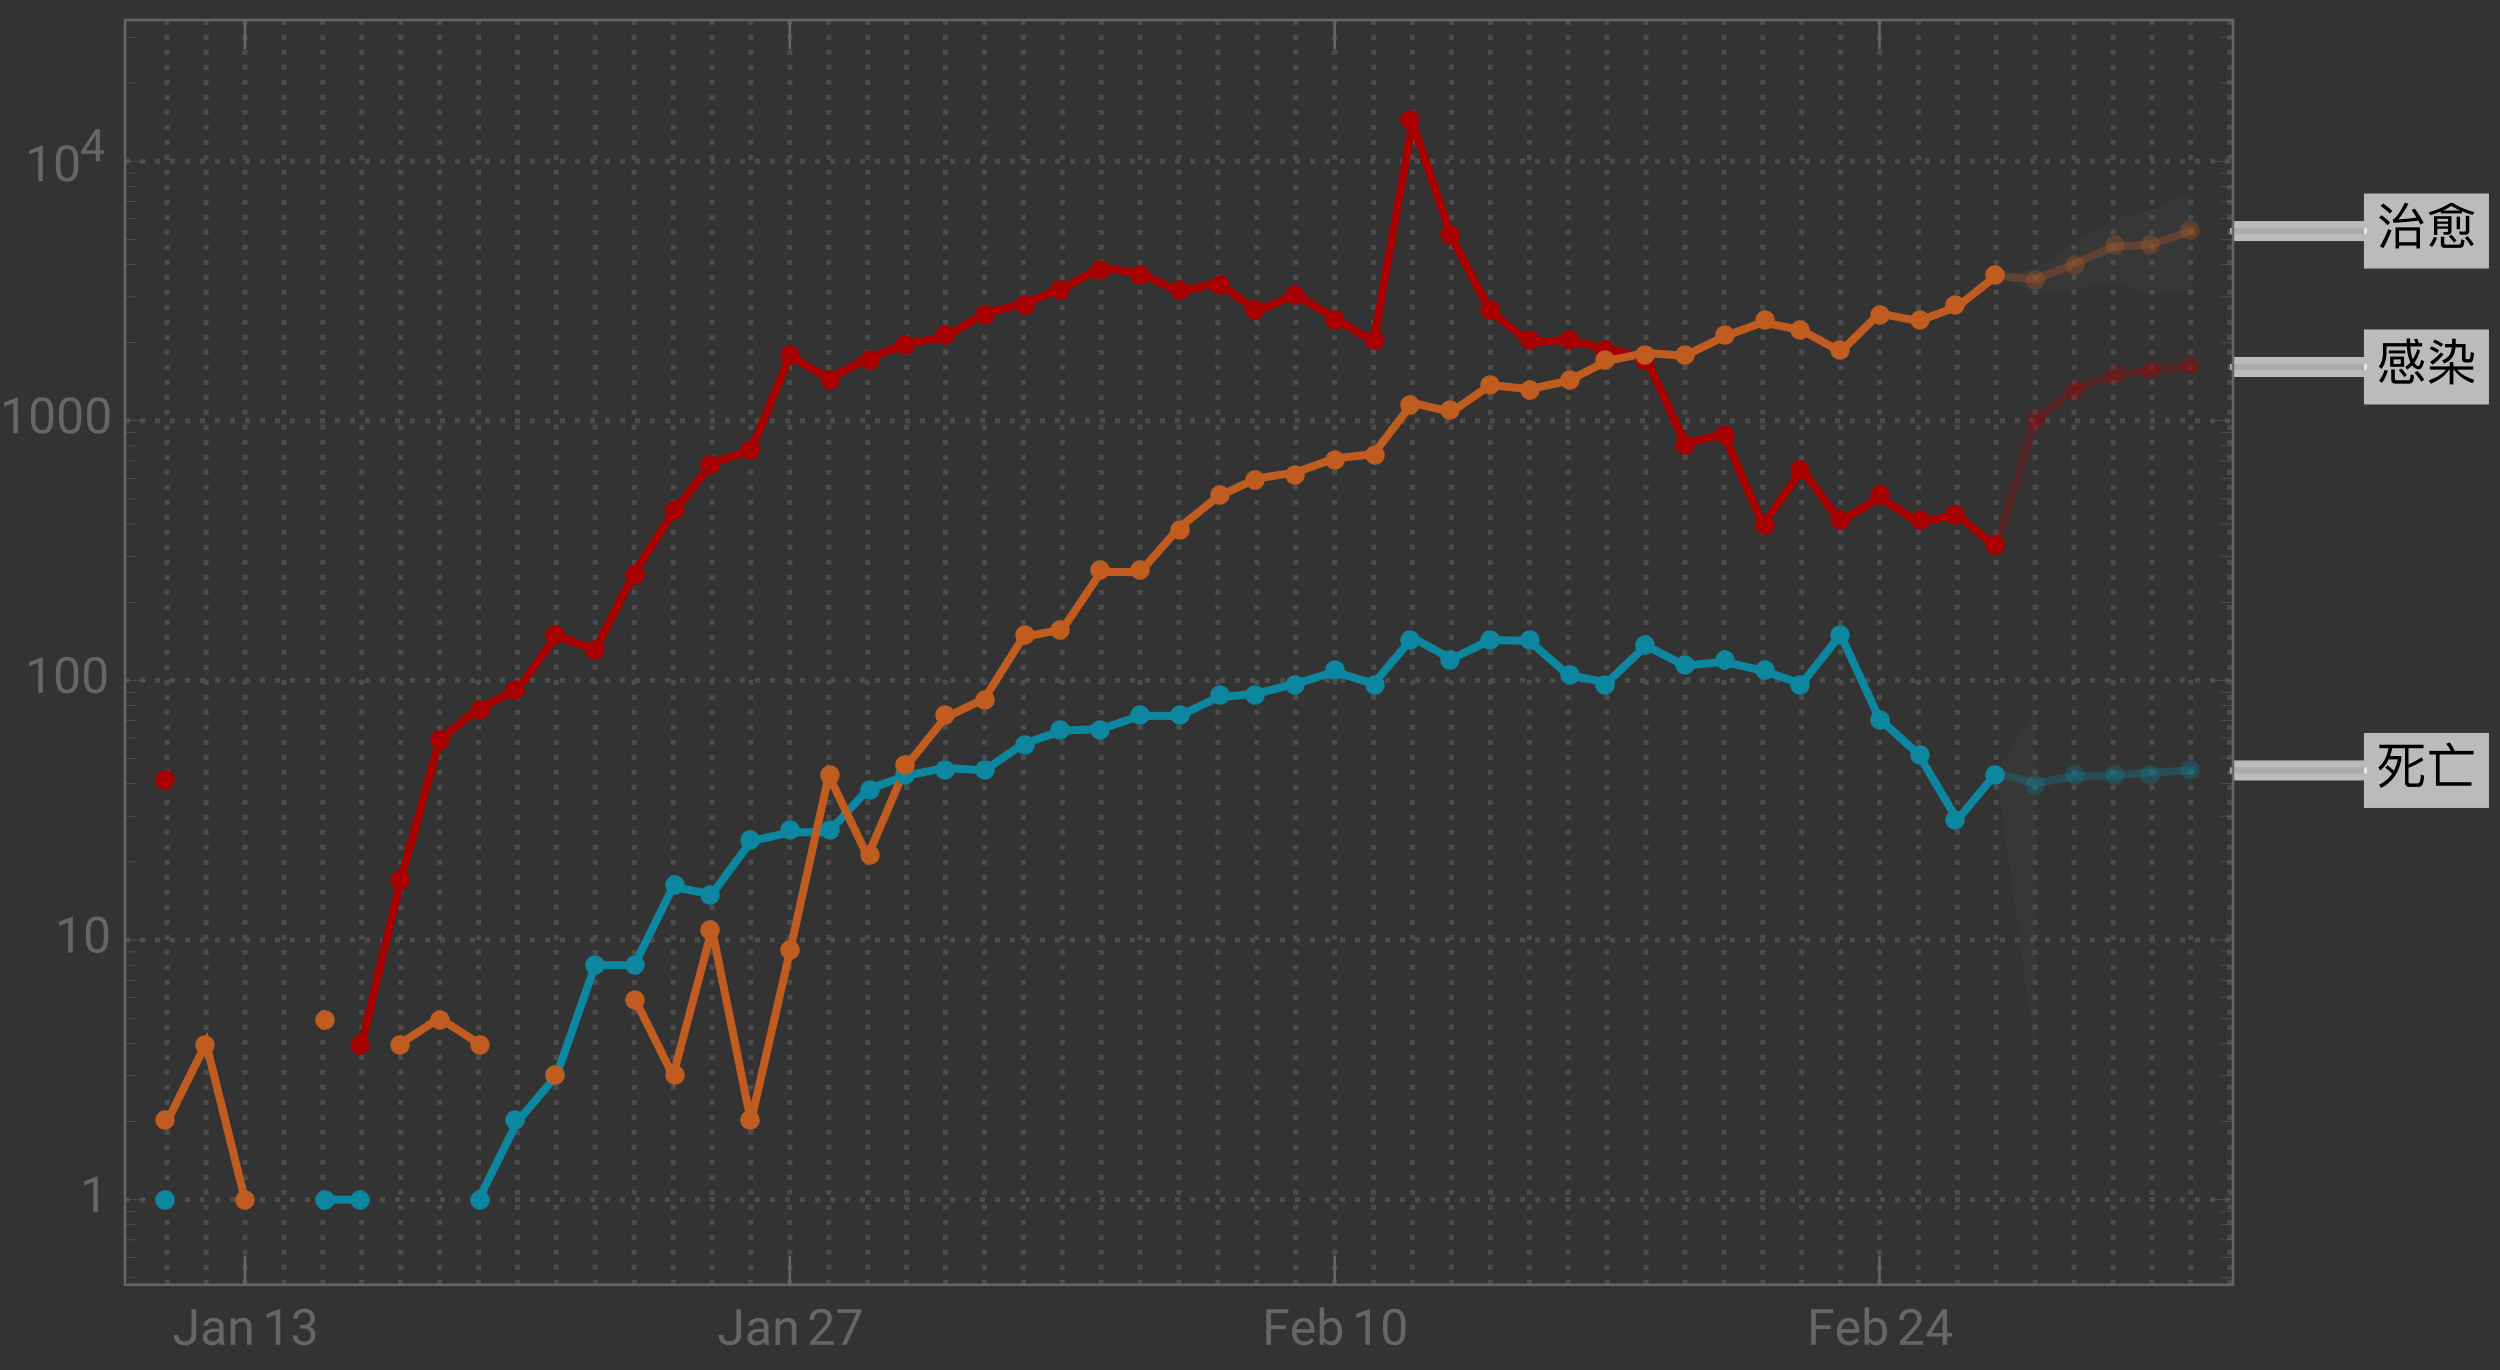 <svg xmlns="http://www.w3.org/2000/svg" xmlns:xlink="http://www.w3.org/1999/xlink" width="500pt" height="274pt" viewBox="0 0 500 274"><rect x="0" y="0" width="500" height="274" fill="#333333" stroke="none"/><defs><symbol overflow="visible" id="a"><path d="M2.469-5.809v.59h3.293v-.59zm.27 1.23v2.04H5.53v-2.04zm2.12 1.477H3.422v-.918h1.437zM9.141-7.27h-.672a7.745 7.745 0 00-.32-.89l-.637.11c.117.241.226.5.328.78H6.75c-.02-.3-.02-.609-.02-.94h-.69c0 .32 0 .64.019.94h-4.75v1.97C1.28-4.14 1-3.239.46-2.59l.54.488c.64-.808.98-1.878 1.012-3.199v-1.308H6.09c.05.828.148 1.52.308 2.078.122.41.262.781.422 1.101-.32.36-.68.66-1.07.89l.371.56c.36-.22.707-.5 1.04-.848.038.058.1.129.16.2.37.398.75.608 1.148.608.422 0 .781-.53 1.082-1.582l-.582-.34c-.2.833-.39 1.25-.57 1.25-.22 0-.458-.18-.72-.527l-.09-.14c.462-.641.84-1.442 1.15-2.422l-.56-.29a8.622 8.622 0 01-.91 2.032 5.96 5.96 0 01-.25-.84c-.12-.45-.199-1.031-.238-1.73h2.36zM1.62-1.91A6.86 6.86 0 01.511.28l.61.39c.5-.69.879-1.5 1.16-2.44zM6.31.84c.37 0 .64-.07.82-.211.2-.18.332-.649.39-1.43l-.68-.23c-.038.582-.12.922-.218 1.043-.09.097-.242.148-.441.148H4.05c-.25 0-.37-.14-.37-.422V-2.02h-.73v1.91c0 .63.288.95.878.95zM8.2-1.7l-.578.36A13.69 13.69 0 018.988.45l.57-.41C9.25-.46 8.802-1.04 8.2-1.7zM5-2.19l-.54.332c.462.5.821.96 1.08 1.379l.538-.38C5.828-1.237 5.468-1.69 5-2.19zm0 0"/></symbol><symbol overflow="visible" id="b"><path d="M3.89-1.96C3.29-1.16 2.14-.45.46.18l.411.68c1.79-.801 3-1.739 3.629-2.82h.148V.98h.743v-2.94h.14C6.25-.84 7.481.07 9.238.75L9.57.059c-1.55-.489-2.69-1.16-3.422-2.02H9.34v-.66H5.39v-.848h-.742v.848H.691v.66zm1.231-6.2v1.058H3.7v.672h1.38c-.06.54-.188 1.008-.388 1.39-.3.509-.812.919-1.55 1.231l.39.61c.797-.332 1.38-.79 1.739-1.371.28-.48.468-1.102.55-1.86h1.301L7.11-4.14c0 .492.262.742.801.742h.59c.36 0 .602-.114.719-.32.12-.223.222-.743.3-1.583l-.64-.21c-.05.722-.11 1.14-.168 1.261a.381.381 0 01-.32.191h-.34c-.16 0-.23-.082-.23-.23v-2.813H5.858V-8.16zm-3.473.18l-.359.539a7.48 7.48 0 011.672.921l.36-.55a7.87 7.87 0 00-1.673-.91zm-.636 1.34l-.364.538a7.235 7.235 0 011.524.82l.36-.546a7.631 7.631 0 00-1.52-.813zM2.89-5.41c-.64.719-1.36 1.36-2.171 1.898l.5.551c.761-.539 1.5-1.23 2.203-2.05zm0 0"/></symbol><symbol overflow="visible" id="c"><path d="M2.23-3.52l-.48.45c.55.422 1.012.82 1.371 1.218C2.481-.91 1.621-.172.54.36L.9 1C3.13-.102 4.49-2.02 4.981-4.762v-.617H2.72c.172-.48.312-1.012.422-1.57H5.72V-.16c0 .629.293.95.89.95H8.2c.41 0 .711-.099.903-.302.207-.238.359-.886.437-1.957l-.66-.21c-.04.87-.129 1.39-.27 1.57-.109.14-.289.218-.53.218H6.83c-.278 0-.419-.14-.419-.418v-2.73c.95-.34 1.942-.84 2.98-1.52l-.421-.59A10.19 10.19 0 016.41-3.73v-3.22h3.012v-.698H.578v.699h1.844C2.102-5.25 1.43-3.97.39-3.11l.34.62c.71-.542 1.28-1.28 1.718-2.222h1.84c-.18.84-.46 1.602-.82 2.281-.348-.36-.758-.73-1.239-1.09zm0 0"/></symbol><symbol overflow="visible" id="d"><path d="M.57-6.422v.723h1.328V.559H9v-.707H2.64V-5.7h6.782v-.723H5.648a8.407 8.407 0 00-1-1.687l-.707.27c.368.44.68.917.93 1.417zm0 0"/></symbol><symbol overflow="visible" id="e"><path d="M1.32-8.012l-.5.492c.782.54 1.4 1.04 1.84 1.52l.52-.52c-.5-.5-1.121-.992-1.86-1.492zm-.289 2.34l-.5.48C1.25-4.647 1.81-4.14 2.22-3.66l.52-.531c-.458-.489-1.028-.98-1.708-1.48zm1.34 2.781A29.022 29.022 0 01.7.59l.71.31a30.79 30.79 0 001.602-3.53zM8.7-3.25H3.82V.988h.7V.41H8v.578h.7zM4.52-.27v-2.32H8v2.32zM7.66-7l-.629.3c.34.462.66.962.98 1.5-1.152.169-2.37.29-3.66.36.688-.781 1.368-1.808 2.047-3.11l-.718-.24C4.719-6.23 3.922-5.1 3.27-4.8l.12.653c1.82-.102 3.481-.25 4.97-.454.14.25.28.524.421.801l.668-.328A23.587 23.587 0 007.66-7zm0 0"/></symbol><symbol overflow="visible" id="f"><path d="M2.172-3.95H4.34v.528H2.172zm2.168-.46H2.172v-.54H4.34zM2.172-2.96H4.34v.288c0 .262-.121.39-.34.39l-.66-.027.148.547h.703c.54 0 .82-.258.82-.758v-2.949h-3.5v3.739h.66zm-.703 1.64C1.269-.72.969-.18.55.3l.578.372c.422-.524.75-1.14.992-1.852zM6.53.86c.328 0 .57-.07.73-.188.169-.16.29-.602.348-1.32L6.95-.86c-.039.52-.097.84-.187.949-.082.082-.203.12-.364.12H3.852C3.66.21 3.57.122 3.57-.05v-1.31h-.699V.09c0 .512.258.77.777.77zm1.207-2.622c.551 0 .832-.277.832-.816V-5.54H7.88v2.789c0 .238-.129.371-.379.371-.309 0-.64-.02-.98-.05l.16.667zM5-1.762l-.531.332c.43.442.77.852 1.031 1.23l.531-.378C5.79-.922 5.45-1.308 5-1.762zm3.23.274l-.55.34c.52.609.93 1.16 1.23 1.66l.57-.39c-.289-.462-.71-1-1.25-1.61zM6.04-5.371v2.512h.679v-2.512zm-3.188-1.04v.38h4.25v-.43c.66.27 1.367.52 2.148.742l.32-.562c-1.64-.457-3.082-1.078-4.34-1.86h-.46C3.629-7.379 2.19-6.75.46-6.238l.31.566c.75-.226 1.44-.476 2.082-.738zm3.91-.198H3.309A11.7 11.7 0 005-7.531c.52.332 1.11.64 1.762.922zm0 0"/></symbol><symbol overflow="visible" id="g"><path d="M3.805-7.11h.941v5.036c0 .68-.203 1.21-.613 1.597-.406.383-.953.575-1.633.575-.707 0-1.258-.18-1.648-.543-.395-.36-.594-.867-.594-1.516h.937c0 .406.114.723.336.95.223.23.547.343.969.343.387 0 .7-.121.941-.367.239-.246.36-.586.364-1.028zm0 0"/></symbol><symbol overflow="visible" id="h"><path d="M3.945 0c-.05-.105-.093-.29-.125-.555-.422.434-.922.653-1.507.653-.52 0-.946-.149-1.282-.442a1.438 1.438 0 01-.5-1.12c0-.552.211-.977.63-1.282.417-.305 1.007-.457 1.765-.457h.879v-.414c0-.317-.094-.567-.285-.754-.188-.188-.465-.281-.833-.281-.324 0-.593.082-.812.242-.219.164-.328.36-.328.59H.64c0-.262.093-.516.28-.762.188-.246.442-.441.763-.582.32-.145.671-.219 1.054-.219.61 0 1.086.153 1.434.457.344.305.523.727.535 1.258v2.434c0 .484.063.87.184 1.156V0zm-1.5-.688c.285 0 .555-.074.805-.218a1.35 1.35 0 00.555-.574v-1.083h-.711c-1.106 0-1.656.325-1.656.97 0 .284.093.507.28.663.188.16.43.243.727.243zm0 0"/></symbol><symbol overflow="visible" id="i"><path d="M1.54-5.281l.026.664a1.93 1.93 0 011.582-.766c1.118 0 1.68.633 1.692 1.89V0h-.902v-3.496c-.004-.379-.094-.664-.262-.844-.172-.183-.438-.273-.801-.273-.293 0-.55.078-.77.234a1.59 1.59 0 00-.52.613V0h-.9v-5.281zm0 0"/></symbol><symbol overflow="visible" id="j"><path d="M3.559 0h-.907v-6.02l-1.824.668v-.82l2.59-.973h.14zm0 0"/></symbol><symbol overflow="visible" id="k"><path d="M1.906-3.992h.676c.426-.008.762-.121 1.008-.34.242-.219.363-.512.363-.883 0-.832-.414-1.25-1.242-1.25-.39 0-.703.113-.938.336-.23.223-.347.516-.347.887H.523c0-.563.204-1.031.618-1.406.41-.372.933-.559 1.57-.559.672 0 1.195.176 1.578.531.379.356.57.848.57 1.48 0 .31-.101.61-.3.9a1.81 1.81 0 01-.817.648c.39.125.692.328.903.617.214.285.32.636.32 1.047 0 .64-.207 1.144-.625 1.52-.418.374-.957.562-1.625.562s-1.211-.18-1.63-.543c-.417-.36-.624-.836-.624-1.43h.906c0 .375.121.672.367.898.243.227.57.336.98.336.438 0 .77-.113 1-.34.231-.23.349-.554.349-.98 0-.414-.125-.734-.383-.953-.254-.223-.618-.336-1.098-.344h-.676zm0 0"/></symbol><symbol overflow="visible" id="l"><path d="M5.25 0H.59v-.648l2.46-2.735c.364-.414.618-.75.755-1.008.14-.257.21-.527.21-.804 0-.371-.113-.676-.34-.914-.222-.239-.523-.356-.898-.356-.449 0-.797.13-1.047.383-.25.254-.37.613-.37 1.066H.452c0-.652.211-1.183.633-1.586.422-.402.984-.605 1.691-.605.66 0 1.184.172 1.567.52.386.347.578.808.578 1.382 0 .703-.445 1.535-1.336 2.5L1.68-.738h3.57zm0 0"/></symbol><symbol overflow="visible" id="m"><path d="M5.18-6.602L2.234 0H1.29l2.934-6.367H.375v-.742H5.18zm0 0"/></symbol><symbol overflow="visible" id="n"><path d="M4.746-3.14H1.762V0H.824v-7.11H5.23v.774H1.762v2.43h2.984zm0 0"/></symbol><symbol overflow="visible" id="o"><path d="M2.875.098c-.715 0-1.297-.235-1.746-.707-.45-.47-.676-1.098-.676-1.887v-.164c0-.524.102-.992.3-1.406.2-.41.481-.735.84-.965.36-.235.75-.352 1.173-.352.687 0 1.218.227 1.601.68.38.453.57 1.101.57 1.945v.375H1.36c.012.52.164.942.454 1.262.292.32.664.48 1.113.48.316 0 .59-.062.808-.195.223-.129.414-.3.582-.516l.551.43c-.441.68-1.105 1.02-1.992 1.02zm-.11-4.739a1.21 1.21 0 00-.921.399c-.246.265-.399.64-.457 1.117H4.03v-.07c-.023-.457-.148-.813-.367-1.067-.223-.25-.523-.379-.898-.379zm0 0"/></symbol><symbol overflow="visible" id="p"><path d="M5.156-2.582c0 .809-.187 1.453-.554 1.945-.372.489-.872.735-1.497.735-.667 0-1.183-.235-1.546-.707L1.516 0H.684v-7.5h.902v2.797c.367-.453.867-.68 1.508-.68.64 0 1.148.246 1.511.73.368.485.551 1.15.551 1.993zm-.902-.106c0-.613-.121-1.09-.356-1.421-.238-.336-.582-.504-1.027-.504-.598 0-1.023.277-1.285.828V-1.5c.277.555.71.832 1.297.832.43 0 .77-.168 1.008-.504.242-.336.363-.84.363-1.516zm0 0"/></symbol><symbol overflow="visible" id="q"><path d="M5.047-3.031c0 1.058-.18 1.844-.54 2.36-.362.51-.925.769-1.694.769-.758 0-1.32-.25-1.684-.754C.766-1.16.574-1.91.562-2.91v-1.207c0-1.043.18-1.82.54-2.328.363-.508.93-.762 1.703-.762.765 0 1.328.246 1.687.734.36.489.547 1.246.555 2.27zm-.902-1.235c0-.765-.106-1.324-.32-1.675-.216-.348-.555-.524-1.02-.524-.465 0-.801.176-1.012.524-.211.347-.32.882-.328 1.605v1.445c0 .77.113 1.336.336 1.704.222.367.558.546 1.012.546.445 0 .777-.171.992-.515.218-.344.332-.89.34-1.633zm0 0"/></symbol><symbol overflow="visible" id="r"><path d="M4.406-2.387h.985v.739h-.985V0h-.91v-1.648H.258v-.536L3.44-7.109h.965zm-3.12 0h2.21v-3.488l-.105.195zm0 0"/></symbol><symbol overflow="visible" id="s"><path d="M3.965-2.148h.887v.664h-.887V0h-.817v-1.484H.234v-.48l2.864-4.434h.867zm-2.809 0h1.992v-3.137l-.097.176zm0 0"/></symbol></defs><path d="M33.434 256.96V4m7.781 252.96V4M49 256.96V4m7.781 252.96V4m7.785 252.96V4m7.782 252.96V4m7.785 252.96V4m7.781 252.96V4M95.7 256.96V4m7.78 252.96V4m7.786 252.96V4m7.784 252.96V4m7.782 252.96V4m7.785 252.96V4m7.781 252.96V4m7.786 252.96V4m7.781 252.96V4m7.785 252.96V4m7.781 252.96V4m7.785 252.96V4m7.782 252.96V4m7.785 252.96V4m7.785 252.96V4m7.782 252.96V4m7.784 252.96V4m7.782 252.96V4m7.784 252.96V4m7.782 252.96V4m7.785 252.96V4m7.781 252.96V4m7.786 252.96V4m7.781 252.96V4m7.785 252.96V4m7.785 252.96V4m7.781 252.96V4m7.786 252.96V4m7.781 252.96V4m7.785 252.96V4m7.782 252.96V4m7.784 252.96V4m7.782 252.96V4m7.784 252.96V4m7.782 252.96V4m7.785 252.96V4m7.785 252.96V4m7.782 252.96V4m7.785 252.96V4m7.781 252.96V4m7.785 252.96V4m7.781 252.96V4m7.786 252.96V4m7.781 252.96V4m7.785 252.96V4m7.782 252.96V4M25 239.93h421.598M25 188.004h421.598M25 136.078h421.598M25 84.152h421.598M25 32.227h421.598" fill="none" stroke="#666" stroke-opacity=".5" stroke-dasharray="1,2" stroke-miterlimit="3.25"/><path d="M399.25 109.36l7.785-25.204 7.781-6.437 7.786-2.594 7.78-1.172 7.786-.555" fill="none" stroke-width="1.6" stroke-linecap="square" stroke="#a60000" stroke-opacity=".3" stroke-miterlimit="3.25"/><path d="M399.25 154.594l7.785 2.07 7.781-1.379 7.786-.191 7.78-.57 7.786-.434" fill="none" stroke-width="1.6" stroke-linecap="square" stroke="#0d86a0" stroke-opacity=".3" stroke-miterlimit="3.25"/><path d="M399.25 55.129l7.785.777 7.781-3.09 7.786-3.464 7.78-.473 7.786-2.668" fill="none" stroke-width="1.6" stroke-linecap="square" stroke="#c05c20" stroke-opacity=".3" stroke-miterlimit="3.25"/><path d="M72.348 208.668l7.785-32.629 7.781-28.062 7.785-6.293 7.781-3.723 7.786-10.875 7.785 2.902 7.781-15.37 7.785-12.153 7.781-9.88 7.786-2.507 7.78-18.812 7.786 4.367 7.781-3.93 7.785-2.976 7.782-1.329 7.785-4.707 7.785-1.988 7.781-3.027 7.785-4.14 7.782 1.151 7.785 3.641 7.781-1.766 7.785 5.563 7.781-3.207 7.786 4.715 7.78 4.722 7.786-43.89 7.785 22.992 7.781 14.797 7.786 6.168 7.78-.434 7.786 1.856 7.781 1.703 7.785 17.082 7.782-1.824 7.785 18.18 7.781-11.047 7.785 10.378 7.785-4.89 7.782 5.054 7.785-1.453 7.781 6.332" fill="none" stroke-width="1.6" stroke-linecap="square" stroke="#a60000" stroke-miterlimit="3.25"/><path d="M64.566 239.93h7.782m23.352 0l7.78-15.63 7.786-9.144 7.785-22.12h7.781l7.785-15.63 7.781 1.453 7.786-10.597 7.78-1.805h7.786l7.781-8.559 7.785-2.789 7.782-1.52 7.785.497 7.785-5.332 7.781-2.61 7.785-.351 7.782-2.617h7.785l7.781-3.696 7.785-.773 7.781-1.941 7.786-2.422 7.78 2.422 7.786-9.223 7.785 4.238 7.781-3.77 7.786.16 7.78 6.81 7.786 1.554 7.781-7.39 7.785 3.98 7.782-.777 7.785 1.789 7.781 2.629 7.785-9.832 7.785 16.867 7.782 7.023 7.785 13.172 7.781-9.402" fill="none" stroke-width="1.6" stroke-linecap="square" stroke="#0d86a0" stroke-miterlimit="3.25"/><path d="M33.434 224.3l7.78-15.632L49 239.93m31.133-31.262l7.781-5.031 7.785 5.031m31.133-9.145l7.785 15.633 7.781-29.3 7.786 38.445 7.78-33.922 7.786-35.27 7.781 16.164 7.785-18.168 7.782-9.617 7.785-3.746 7.785-12.351 7.781-1.485 7.785-11.547 7.782.086 7.785-8.882 7.781-6.227 7.785-3.664 7.781-1.172 7.786-2.813 7.78-.867 7.786-10.226 7.785 1.804 7.781-5.394 7.786.836 7.78-1.672 7.786-3.996 7.781-1.574 7.785.566 7.782-3.84 7.785-2.847 7.781 1.59 7.785 4.261 7.785-7.629 7.782 1.504 7.785-2.863 7.781-6.211" fill="none" stroke-width="1.6" stroke-linecap="square" stroke="#c05c20" stroke-miterlimit="3.25"/><path d="M400.934 109a1.934 1.934 0 10-3.868 0 1.934 1.934 0 003.868 0zm8-25a1.934 1.934 0 10-3.868 0 1.934 1.934 0 003.868 0zm8-6a1.934 1.934 0 10-3.868 0 1.934 1.934 0 003.868 0zm8-3a1.934 1.934 0 10-3.868 0 1.934 1.934 0 003.868 0zm7-1a1.934 1.934 0 10-3.868 0 1.934 1.934 0 003.868 0zm8-1a1.934 1.934 0 10-3.868 0 1.934 1.934 0 003.868 0zm0 0" fill-rule="evenodd" fill="#a60000" fill-opacity=".3"/><path d="M400.934 155a1.934 1.934 0 10-3.868 0 1.934 1.934 0 003.868 0zm8 2a1.934 1.934 0 10-3.868 0 1.934 1.934 0 003.868 0zm8-2a1.934 1.934 0 10-3.868 0 1.934 1.934 0 003.868 0zm8 0a1.934 1.934 0 10-3.868 0 1.934 1.934 0 003.868 0zm7 0a1.934 1.934 0 10-3.868 0 1.934 1.934 0 003.868 0zm8-1a1.934 1.934 0 10-3.868 0 1.934 1.934 0 003.868 0zm0 0" fill-rule="evenodd" fill="#0d86a0" fill-opacity=".3"/><path d="M400.934 55a1.934 1.934 0 10-3.868 0 1.934 1.934 0 003.868 0zm8 1a1.934 1.934 0 10-3.868 0 1.934 1.934 0 003.868 0zm8-3a1.934 1.934 0 10-3.868 0 1.934 1.934 0 003.868 0zm8-4a1.934 1.934 0 10-3.868 0 1.934 1.934 0 003.868 0zm7 0a1.934 1.934 0 10-3.868 0 1.934 1.934 0 003.868 0zm8-3a1.934 1.934 0 10-3.868 0 1.934 1.934 0 003.868 0zm0 0" fill-rule="evenodd" fill="#c05c20" fill-opacity=".3"/><path d="M34.934 156a1.934 1.934 0 10-3.868 0 1.934 1.934 0 003.868 0zm39 53a1.934 1.934 0 10-3.868 0 1.934 1.934 0 003.868 0zm8-33a1.934 1.934 0 10-3.868 0 1.934 1.934 0 003.868 0zm8-28a1.934 1.934 0 10-3.868 0 1.934 1.934 0 003.868 0zm8-6a1.934 1.934 0 10-3.868 0 1.934 1.934 0 003.868 0zm7-4a1.934 1.934 0 10-3.868 0 1.934 1.934 0 003.868 0zm8-11a1.934 1.934 0 10-3.868 0 1.934 1.934 0 003.868 0zm8 3a1.934 1.934 0 10-3.868 0 1.934 1.934 0 003.868 0zm8-15a1.934 1.934 0 10-3.868 0 1.934 1.934 0 003.868 0zm8-13a1.934 1.934 0 10-3.868 0 1.934 1.934 0 003.868 0zm7-9a1.934 1.934 0 10-3.868 0 1.934 1.934 0 003.868 0zm8-3a1.934 1.934 0 10-3.868 0 1.934 1.934 0 003.868 0zm8-19a1.934 1.934 0 10-3.868 0 1.934 1.934 0 003.868 0zm8 5a1.934 1.934 0 10-3.868 0 1.934 1.934 0 003.868 0zm8-4a1.934 1.934 0 10-3.868 0 1.934 1.934 0 003.868 0zm7-3a1.934 1.934 0 10-3.868 0 1.934 1.934 0 003.868 0zm8-2a1.934 1.934 0 10-3.868 0 1.934 1.934 0 003.868 0zm8-4a1.934 1.934 0 10-3.868 0 1.934 1.934 0 003.868 0zm8-2a1.934 1.934 0 10-3.868 0 1.934 1.934 0 003.868 0zm7-3a1.934 1.934 0 10-3.868 0 1.934 1.934 0 003.868 0zm8-4a1.934 1.934 0 10-3.868 0 1.934 1.934 0 003.868 0zm8 1a1.934 1.934 0 10-3.868 0 1.934 1.934 0 003.868 0zm8 3a1.934 1.934 0 10-3.868 0 1.934 1.934 0 003.868 0zm8-1a1.934 1.934 0 10-3.868 0 1.934 1.934 0 003.868 0zm7 5a1.934 1.934 0 10-3.868 0 1.934 1.934 0 003.868 0zm8-3a1.934 1.934 0 10-3.868 0 1.934 1.934 0 003.868 0zm8 5a1.934 1.934 0 10-3.868 0 1.934 1.934 0 003.868 0zm8 4a1.934 1.934 0 10-3.868 0 1.934 1.934 0 003.868 0zm7-44a1.934 1.934 0 10-3.868 0 1.934 1.934 0 003.868 0zm8 23a1.934 1.934 0 10-3.868 0 1.934 1.934 0 003.868 0zm8 15a1.934 1.934 0 10-3.868 0 1.934 1.934 0 003.868 0zm8 6a1.934 1.934 0 10-3.868 0 1.934 1.934 0 003.868 0zm8 0a1.934 1.934 0 10-3.868 0 1.934 1.934 0 003.868 0zm7 2a1.934 1.934 0 10-3.868 0 1.934 1.934 0 003.868 0zm8 2a1.934 1.934 0 10-3.868 0 1.934 1.934 0 003.868 0zm8 17a1.934 1.934 0 10-3.868 0 1.934 1.934 0 003.868 0zm8-2a1.934 1.934 0 10-3.868 0 1.934 1.934 0 003.868 0zm8 18a1.934 1.934 0 10-3.868 0 1.934 1.934 0 003.868 0zm7-11a1.934 1.934 0 10-3.868 0 1.934 1.934 0 003.868 0zm8 10a1.934 1.934 0 10-3.868 0 1.934 1.934 0 003.868 0zm8-5a1.934 1.934 0 10-3.868 0 1.934 1.934 0 003.868 0zm8 5a1.934 1.934 0 10-3.868 0 1.934 1.934 0 003.868 0zm7-1a1.934 1.934 0 10-3.868 0 1.934 1.934 0 003.868 0zm8 6a1.934 1.934 0 10-3.868 0 1.934 1.934 0 003.868 0zm0 0" fill-rule="evenodd" fill="#a60000"/><path d="M34.934 240a1.934 1.934 0 10-3.868 0 1.934 1.934 0 003.868 0zm32 0a1.934 1.934 0 10-3.868 0 1.934 1.934 0 003.868 0zm7 0a1.934 1.934 0 10-3.868 0 1.934 1.934 0 003.868 0zm24 0a1.934 1.934 0 10-3.868 0 1.934 1.934 0 003.868 0zm7-16a1.934 1.934 0 10-3.868 0 1.934 1.934 0 003.868 0zm8-9a1.934 1.934 0 10-3.868 0 1.934 1.934 0 003.868 0zm8-22a1.934 1.934 0 10-3.868 0 1.934 1.934 0 003.868 0zm8 0a1.934 1.934 0 10-3.868 0 1.934 1.934 0 003.868 0zm8-16a1.934 1.934 0 10-3.868 0 1.934 1.934 0 003.868 0zm7 2a1.934 1.934 0 10-3.868 0 1.934 1.934 0 003.868 0zm8-11a1.934 1.934 0 10-3.868 0 1.934 1.934 0 003.868 0zm8-2a1.934 1.934 0 10-3.868 0 1.934 1.934 0 003.868 0zm8 0a1.934 1.934 0 10-3.868 0 1.934 1.934 0 003.868 0zm8-8a1.934 1.934 0 10-3.868 0 1.934 1.934 0 003.868 0zm7-3a1.934 1.934 0 10-3.868 0 1.934 1.934 0 003.868 0zm8-1a1.934 1.934 0 10-3.868 0 1.934 1.934 0 003.868 0zm8 0a1.934 1.934 0 10-3.868 0 1.934 1.934 0 003.868 0zm8-5a1.934 1.934 0 10-3.868 0 1.934 1.934 0 003.868 0zm7-3a1.934 1.934 0 10-3.868 0 1.934 1.934 0 003.868 0zm8 0a1.934 1.934 0 10-3.868 0 1.934 1.934 0 003.868 0zm8-3a1.934 1.934 0 10-3.868 0 1.934 1.934 0 003.868 0zm8 0a1.934 1.934 0 10-3.868 0 1.934 1.934 0 003.868 0zm8-4a1.934 1.934 0 10-3.868 0 1.934 1.934 0 003.868 0zm7 0a1.934 1.934 0 10-3.868 0 1.934 1.934 0 003.868 0zm8-2a1.934 1.934 0 10-3.868 0 1.934 1.934 0 003.868 0zm8-3a1.934 1.934 0 10-3.868 0 1.934 1.934 0 003.868 0zm8 3a1.934 1.934 0 10-3.868 0 1.934 1.934 0 003.868 0zm7-9a1.934 1.934 0 10-3.868 0 1.934 1.934 0 003.868 0zm8 4a1.934 1.934 0 10-3.868 0 1.934 1.934 0 003.868 0zm8-4a1.934 1.934 0 10-3.868 0 1.934 1.934 0 003.868 0zm8 0a1.934 1.934 0 10-3.868 0 1.934 1.934 0 003.868 0zm8 7a1.934 1.934 0 10-3.868 0 1.934 1.934 0 003.868 0zm7 2a1.934 1.934 0 10-3.868 0 1.934 1.934 0 003.868 0zm8-8a1.934 1.934 0 10-3.868 0 1.934 1.934 0 003.868 0zm8 4a1.934 1.934 0 10-3.868 0 1.934 1.934 0 003.868 0zm8-1a1.934 1.934 0 10-3.868 0 1.934 1.934 0 003.868 0zm8 2a1.934 1.934 0 10-3.868 0 1.934 1.934 0 003.868 0zm7 3a1.934 1.934 0 10-3.868 0 1.934 1.934 0 003.868 0zm8-10a1.934 1.934 0 10-3.868 0 1.934 1.934 0 003.868 0zm8 17a1.934 1.934 0 10-3.868 0 1.934 1.934 0 003.868 0zm8 7a1.934 1.934 0 10-3.868 0 1.934 1.934 0 003.868 0zm7 13a1.934 1.934 0 10-3.868 0 1.934 1.934 0 003.868 0zm8-9a1.934 1.934 0 10-3.868 0 1.934 1.934 0 003.868 0zm0 0" fill-rule="evenodd" fill="#0d86a0"/><path d="M34.934 224a1.934 1.934 0 10-3.868 0 1.934 1.934 0 003.868 0zm8-15a1.934 1.934 0 10-3.868 0 1.934 1.934 0 003.868 0zm8 31a1.934 1.934 0 10-3.868 0 1.934 1.934 0 003.868 0zm16-36a1.934 1.934 0 10-3.868 0 1.934 1.934 0 003.868 0zm15 5a1.934 1.934 0 10-3.868 0 1.934 1.934 0 003.868 0zm8-5a1.934 1.934 0 10-3.868 0 1.934 1.934 0 003.868 0zm8 5a1.934 1.934 0 10-3.868 0 1.934 1.934 0 003.868 0zm15 6a1.934 1.934 0 10-3.868 0 1.934 1.934 0 003.868 0zm16-15a1.934 1.934 0 10-3.868 0 1.934 1.934 0 003.868 0zm8 15a1.934 1.934 0 10-3.868 0 1.934 1.934 0 003.868 0zm7-29a1.934 1.934 0 10-3.868 0 1.934 1.934 0 003.868 0zm8 38a1.934 1.934 0 10-3.868 0 1.934 1.934 0 003.868 0zm8-34a1.934 1.934 0 10-3.868 0 1.934 1.934 0 003.868 0zm8-35a1.934 1.934 0 10-3.868 0 1.934 1.934 0 003.868 0zm8 16a1.934 1.934 0 10-3.868 0 1.934 1.934 0 003.868 0zm7-18a1.934 1.934 0 10-3.868 0 1.934 1.934 0 003.868 0zm8-10a1.934 1.934 0 10-3.868 0 1.934 1.934 0 003.868 0zm8-3a1.934 1.934 0 10-3.868 0 1.934 1.934 0 003.868 0zm8-13a1.934 1.934 0 10-3.868 0 1.934 1.934 0 003.868 0zm7-1a1.934 1.934 0 10-3.868 0 1.934 1.934 0 003.868 0zm8-12a1.934 1.934 0 10-3.868 0 1.934 1.934 0 003.868 0zm8 0a1.934 1.934 0 10-3.868 0 1.934 1.934 0 003.868 0zm8-8a1.934 1.934 0 10-3.868 0 1.934 1.934 0 003.868 0zm8-7a1.934 1.934 0 10-3.868 0 1.934 1.934 0 003.868 0zm7-3a1.934 1.934 0 10-3.868 0 1.934 1.934 0 003.868 0zm8-1a1.934 1.934 0 10-3.868 0 1.934 1.934 0 003.868 0zm8-3a1.934 1.934 0 10-3.868 0 1.934 1.934 0 003.868 0zm8-1a1.934 1.934 0 10-3.868 0 1.934 1.934 0 003.868 0zm7-10a1.934 1.934 0 10-3.868 0 1.934 1.934 0 003.868 0zm8 1a1.934 1.934 0 10-3.868 0 1.934 1.934 0 003.868 0zm8-5a1.934 1.934 0 10-3.868 0 1.934 1.934 0 003.868 0zm8 1a1.934 1.934 0 10-3.868 0 1.934 1.934 0 003.868 0zm8-2a1.934 1.934 0 10-3.868 0 1.934 1.934 0 003.868 0zm7-4a1.934 1.934 0 10-3.868 0 1.934 1.934 0 003.868 0zm8-1a1.934 1.934 0 10-3.868 0 1.934 1.934 0 003.868 0zm8 0a1.934 1.934 0 10-3.868 0 1.934 1.934 0 003.868 0zm8-4a1.934 1.934 0 10-3.868 0 1.934 1.934 0 003.868 0zm8-3a1.934 1.934 0 10-3.868 0 1.934 1.934 0 003.868 0zm7 2a1.934 1.934 0 10-3.868 0 1.934 1.934 0 003.868 0zm8 4a1.934 1.934 0 10-3.868 0 1.934 1.934 0 003.868 0zm8-7a1.934 1.934 0 10-3.868 0 1.934 1.934 0 003.868 0zm8 1a1.934 1.934 0 10-3.868 0 1.934 1.934 0 003.868 0zm7-3a1.934 1.934 0 10-3.868 0 1.934 1.934 0 003.868 0zm8-6a1.934 1.934 0 10-3.868 0 1.934 1.934 0 003.868 0zm0 0" fill-rule="evenodd" fill="#c05c20"/><path d="M446.598 73.398h26.191" fill="none" stroke-width="4" stroke-linejoin="round" stroke="#fff" stroke-opacity=".667" stroke-miterlimit="3.25"/><path d="M446.598 73.398h26.191" fill="none" stroke-width="1.25" stroke-linecap="square" stroke="#aaa" stroke-miterlimit="3.25"/><path d="M497.79 65.898v15h-25v-15zm0 0" fill="#fff" fill-opacity=".667"/><use xlink:href="#a" x="475.289" y="75.899"/><use xlink:href="#b" x="485.289" y="75.899"/><path d="M446.598 154.09h26.191" fill="none" stroke-width="4" stroke-linejoin="round" stroke="#fff" stroke-opacity=".667" stroke-miterlimit="3.25"/><path d="M446.598 154.09h26.191" fill="none" stroke-width="1.25" stroke-linecap="square" stroke="#aaa" stroke-miterlimit="3.25"/><path d="M497.79 146.59v15h-25v-15zm0 0" fill="#fff" fill-opacity=".667"/><use xlink:href="#c" x="475.289" y="156.591"/><use xlink:href="#d" x="485.289" y="156.591"/><path d="M446.598 46.21h26.191" fill="none" stroke-width="4" stroke-linejoin="round" stroke="#fff" stroke-opacity=".667" stroke-miterlimit="3.25"/><path d="M446.598 46.21h26.191" fill="none" stroke-width="1.25" stroke-linecap="square" stroke="#aaa" stroke-miterlimit="3.25"/><path d="M497.79 38.71v15h-25v-15zm0 0" fill="#fff" fill-opacity=".667"/><use xlink:href="#e" x="475.289" y="48.711"/><use xlink:href="#f" x="485.289" y="48.711"/><path d="M399.25 154.594l7.785 55.648V142.11zm0-99.465l7.785 3.297 7.781-.563 7.786-1.468 7.78 2.52 7.786-.833V38.477l-7.785 3.484-7.781 2.031-7.786 4.703-7.78 4.946zm0 0" fill="gray" fill-opacity=".05"/><path d="M446.598 256.96H25m0 0V4m0 0h421.598m0 0v252.96" fill="none" stroke-width=".5" stroke-linecap="square" stroke="#666" stroke-miterlimit="3.25"/><path d="M49 256.96v-5.855" fill="none" stroke-width=".5" stroke="#666" stroke-miterlimit="3.25"/><g fill="#666"><use xlink:href="#g" x="34.499" y="268.96"/><use xlink:href="#h" x="40.016" y="268.96"/><use xlink:href="#i" x="45.456" y="268.96"/></g><g fill="#666"><use xlink:href="#j" x="52.499" y="268.96"/><use xlink:href="#k" x="58.114" y="268.96"/></g><path d="M157.965 256.96v-5.855" fill="none" stroke-width=".5" stroke="#666" stroke-miterlimit="3.25"/><g fill="#666"><use xlink:href="#g" x="143.466" y="268.96"/><use xlink:href="#h" x="148.984" y="268.96"/><use xlink:href="#i" x="154.423" y="268.96"/></g><g fill="#666"><use xlink:href="#l" x="161.466" y="268.96"/><use xlink:href="#m" x="167.081" y="268.96"/></g><path d="M266.934 256.96v-5.855" fill="none" stroke-width=".5" stroke="#666" stroke-miterlimit="3.25"/><g fill="#666"><use xlink:href="#n" x="252.433" y="268.96"/><use xlink:href="#o" x="257.961" y="268.96"/><use xlink:href="#p" x="263.258" y="268.96"/></g><g fill="#666"><use xlink:href="#j" x="270.433" y="268.96"/><use xlink:href="#q" x="276.048" y="268.96"/></g><path d="M375.902 256.96v-5.855" fill="none" stroke-width=".5" stroke="#666" stroke-miterlimit="3.25"/><g fill="#666"><use xlink:href="#n" x="361.4" y="268.96"/><use xlink:href="#o" x="366.928" y="268.96"/><use xlink:href="#p" x="372.226" y="268.96"/></g><g fill="#666"><use xlink:href="#l" x="379.4" y="268.96"/><use xlink:href="#r" x="385.016" y="268.96"/></g><path d="M25 239.93h4.215" fill="none" stroke-width=".1" stroke="#666" stroke-miterlimit="3.25"/><use xlink:href="#j" x="16" y="242.43" fill="#666"/><path d="M25 188.004h4.215" fill="none" stroke-width=".1" stroke="#666" stroke-miterlimit="3.25"/><g fill="#666"><use xlink:href="#j" x="11" y="190.505"/><use xlink:href="#q" x="16.615" y="190.505"/></g><path d="M25 136.078h4.215" fill="none" stroke-width=".1" stroke="#666" stroke-miterlimit="3.25"/><g fill="#666"><use xlink:href="#j" x="5" y="138.579"/><use xlink:href="#q" x="10.615" y="138.579"/><use xlink:href="#q" x="16.23" y="138.579"/></g><path d="M25 84.152h4.215" fill="none" stroke-width=".1" stroke="#666" stroke-miterlimit="3.25"/><g fill="#666"><use xlink:href="#j" y="86.653"/><use xlink:href="#q" x="5.615" y="86.653"/><use xlink:href="#q" x="11.23" y="86.653"/><use xlink:href="#q" x="16.846" y="86.653"/></g><path d="M25 32.227h4.215" fill="none" stroke-width=".1" stroke="#666" stroke-miterlimit="3.25"/><g fill="#666"><use xlink:href="#j" x="5" y="36.228"/><use xlink:href="#q" x="10.615" y="36.228"/></g><use xlink:href="#s" x="16" y="32.228" fill="#666"/><path d="M25 255.563h2.398M25 251.45h2.398M25 247.973h2.398M25 244.96h2.398M25 242.305h2.398M25 224.3h2.398M25 215.156h2.398M25 208.668h2.398M25 203.637h2.398M25 199.523h2.398M25 196.047h2.398M25 193.035h2.398M25 190.379h2.398M25 172.375h2.398M25 163.23h2.398M25 156.742h2.398M25 151.71h2.398M25 147.598h2.398M25 144.121h2.398M25 141.11h2.398M25 138.453h2.398M25 120.45h2.398M25 111.305h2.398M25 104.816h2.398M25 99.785h2.398M25 95.672h2.398M25 92.195h2.398M25 89.184h2.398M25 86.527h2.398M25 68.523h2.398M25 59.379h2.398M25 52.89h2.398M25 47.86h2.398M25 43.746h2.398M25 40.27h2.398M25 37.258h2.398M25 34.605h2.398M25 16.598h2.398M25 7.453h2.398" fill="none" stroke-width=".1" stroke="#666" stroke-miterlimit="3.25"/><path d="M49 4v5.855M157.965 4v5.855M266.934 4v5.855M375.902 4v5.855" fill="none" stroke-width=".5" stroke="#666" stroke-miterlimit="3.25"/><path d="M446.598 239.93h-4.215m4.215-51.926h-4.215m4.215-51.926h-4.215m4.215-51.926h-4.215m4.215-51.925h-4.215m4.215 223.336h-2.399m2.399-4.113h-2.399m2.399-3.477h-2.399m2.399-3.013h-2.399m2.399-2.655h-2.399m2.399-18.005h-2.399m2.399-9.144h-2.399m2.399-6.488h-2.399m2.399-5.031h-2.399m2.399-4.114h-2.399m2.399-3.476h-2.399m2.399-3.012h-2.399m2.399-2.656h-2.399m2.399-18.004h-2.399m2.399-9.145h-2.399m2.399-6.488h-2.399m2.399-5.032h-2.399m2.399-4.112h-2.399m2.399-3.477h-2.399m2.399-3.011h-2.399m2.399-2.657h-2.399m2.399-18.003h-2.399m2.399-9.145h-2.399m2.399-6.489h-2.399m2.399-5.031h-2.399m2.399-4.113h-2.399m2.399-3.477h-2.399m2.399-3.011h-2.399m2.399-2.657h-2.399m2.399-18.004h-2.399m2.399-9.144h-2.399m2.399-6.489h-2.399m2.399-5.03h-2.399m2.399-4.114h-2.399m2.399-3.476h-2.399m2.399-3.012h-2.399m2.399-2.653h-2.399m2.399-18.007h-2.399m2.399-9.145h-2.399" fill="none" stroke-width=".1" stroke="#666" stroke-miterlimit="3.25"/></svg>